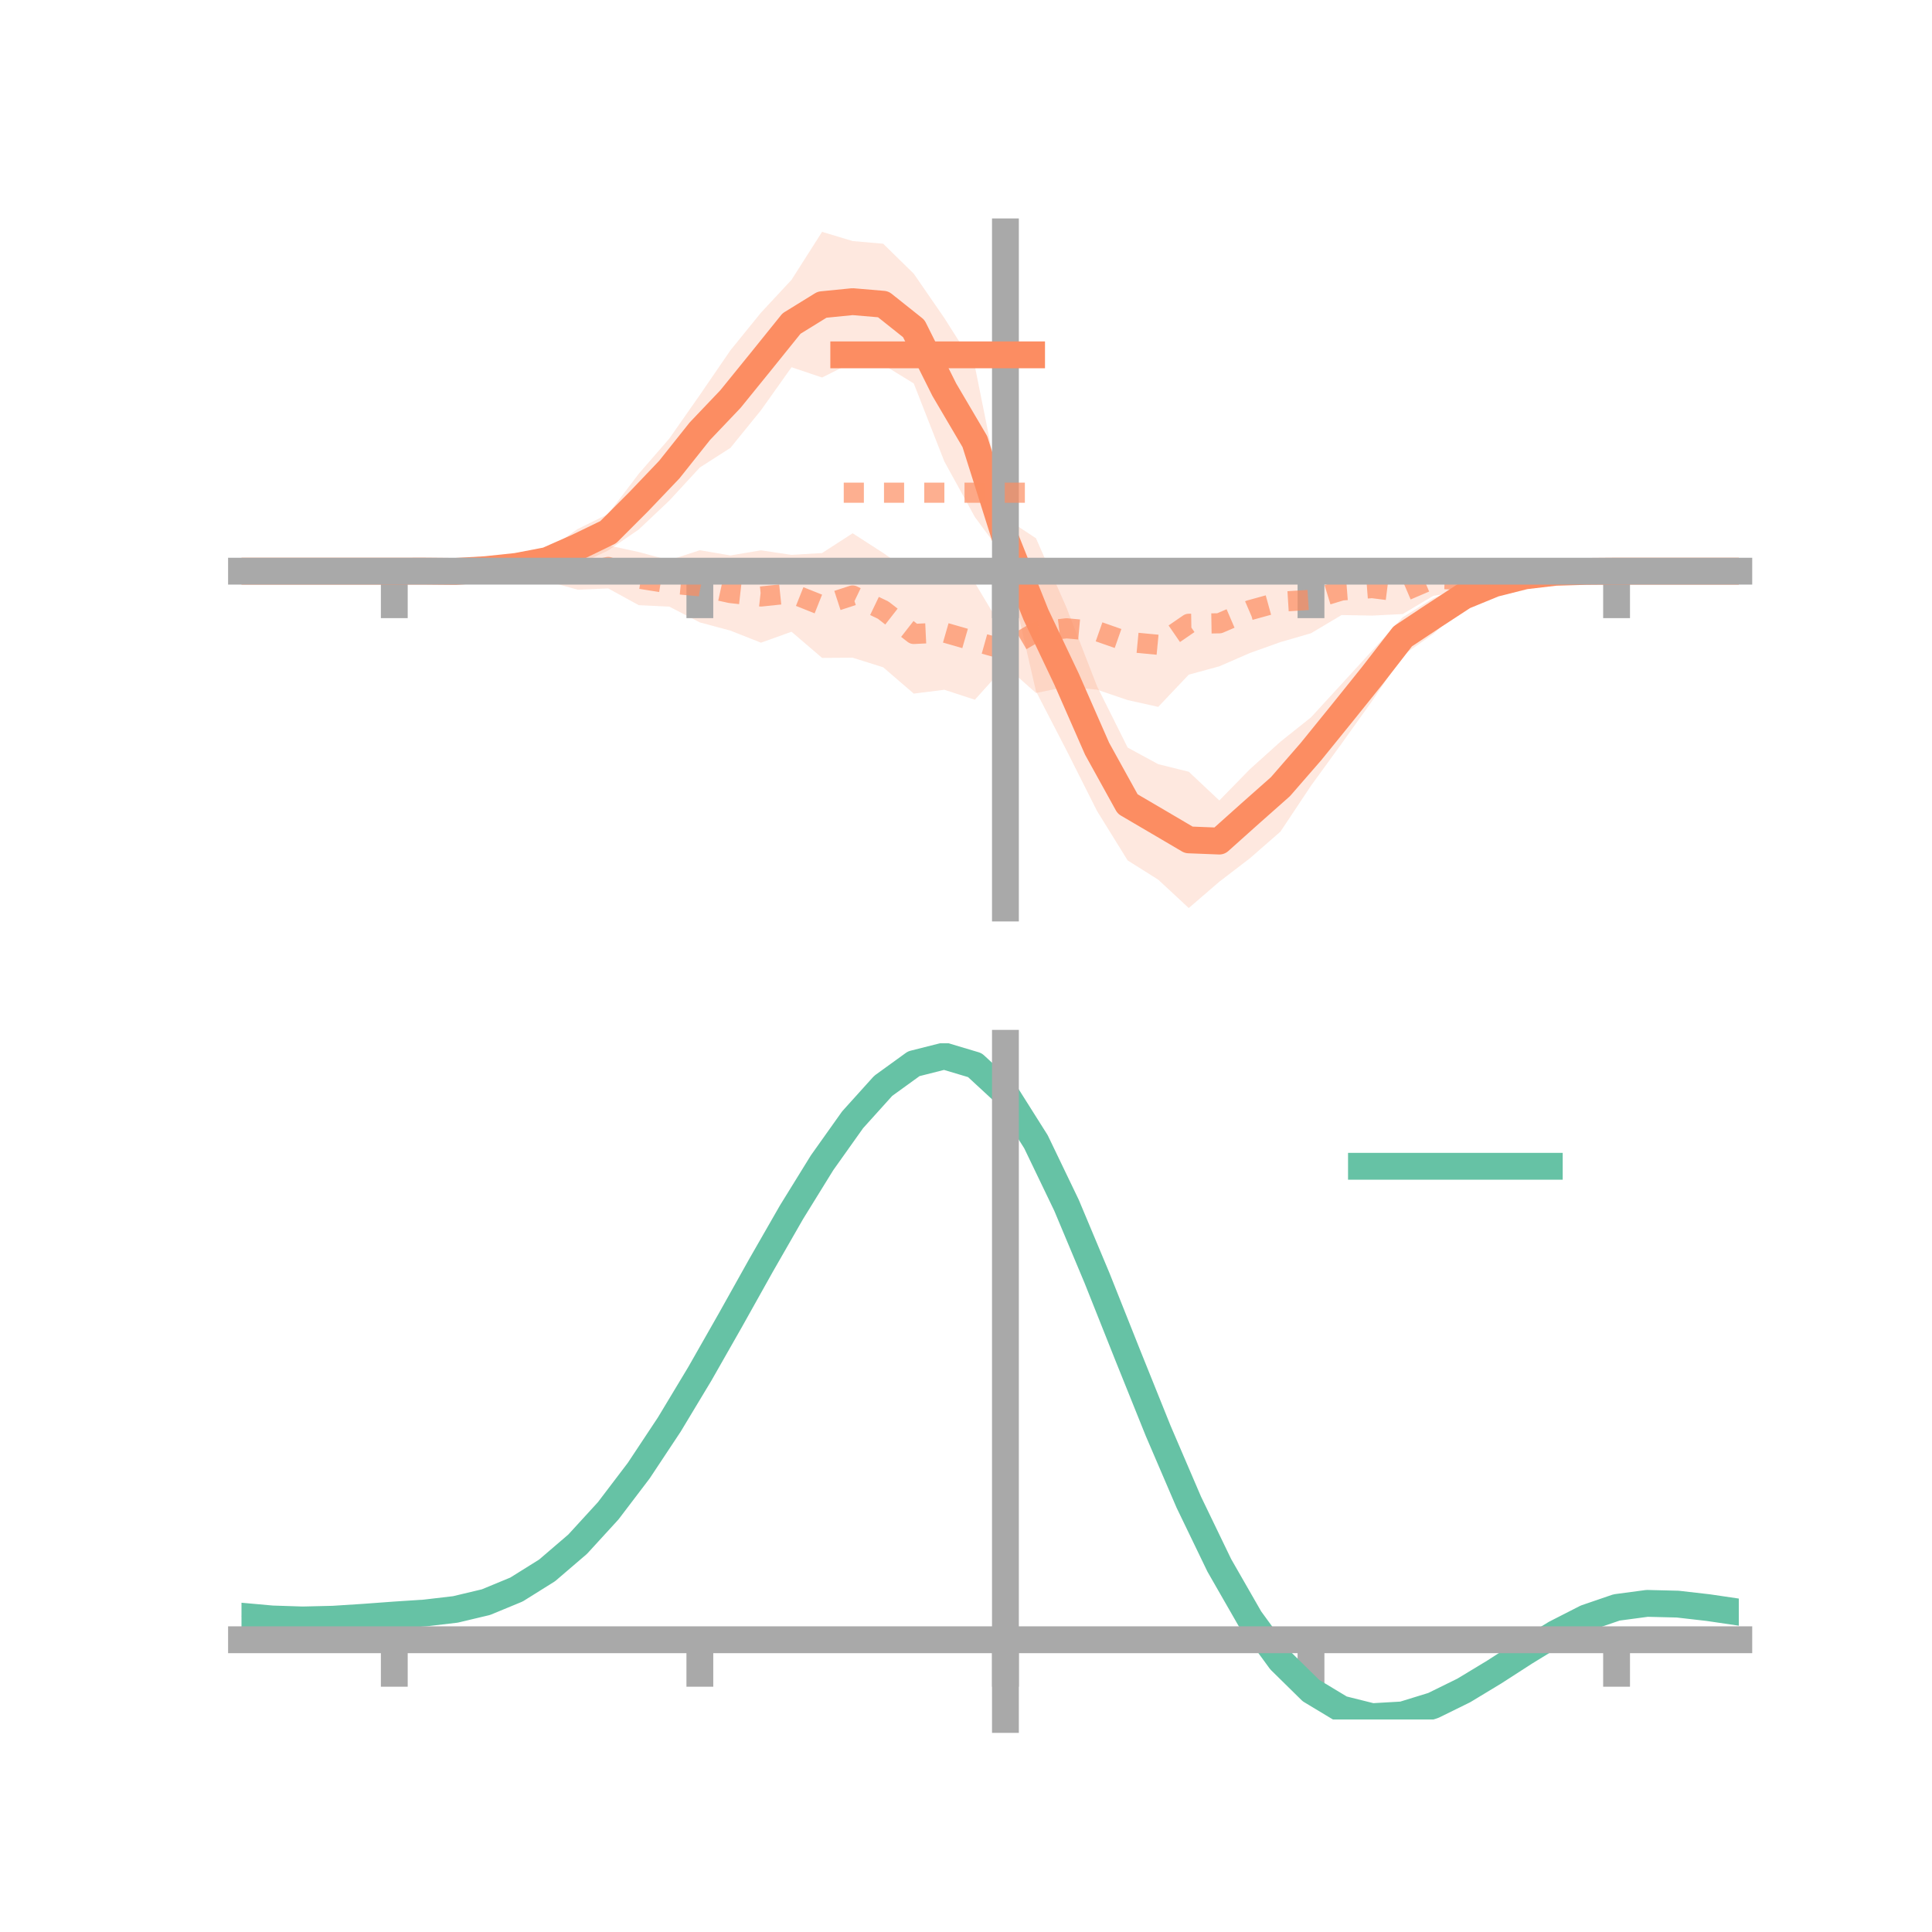 <?xml version="1.0" encoding="utf-8" standalone="no"?>
<!DOCTYPE svg PUBLIC "-//W3C//DTD SVG 1.1//EN"
  "http://www.w3.org/Graphics/SVG/1.1/DTD/svg11.dtd">
<!-- Created with matplotlib (https://matplotlib.org/) -->
<svg height="144pt" version="1.1" viewBox="0 0 144 144" width="144pt" xmlns="http://www.w3.org/2000/svg" xmlns:xlink="http://www.w3.org/1999/xlink">
 <defs>
  <style type="text/css">*{stroke-linecap:butt;stroke-linejoin:round;}</style>
 </defs>
 <g id="figure_1">
  <g id="patch_1">
   <path d="M 0 144 
L 144 144 
L 144 0 
L 0 0 
z
" style="fill:none;"/>
  </g>
  <g id="axes_1">
   <g id="patch_2">
    <path d="M 18 67.68 
L 129.6 67.68 
L 129.6 17.28 
L 18 17.28 
z
" style="fill:none;"/>
   </g>
   <g id="PolyCollection_1">
    <path clip-path="url(#pd9c8b9471c)" d="M 18 42.571 
L 18 42.571 
L 20.278 42.571 
L 22.555 42.571 
L 24.833 42.571 
L 27.11 42.571 
L 29.388 42.571 
L 31.665 42.5 
L 33.943 42.364 
L 36.22 42.019 
L 38.498 41.506 
L 40.776 41.029 
L 43.053 39.431 
L 45.331 38.309 
L 47.608 35.312 
L 49.886 32.688 
L 52.163 29.436 
L 54.441 26.111 
L 56.718 23.305 
L 58.996 20.856 
L 61.273 17.28 
L 63.551 17.967 
L 65.829 18.167 
L 68.106 20.399 
L 70.384 23.702 
L 72.661 27.295 
L 74.939 38.62 
L 77.216 40.118 
L 79.494 45.298 
L 81.771 51.157 
L 84.049 55.719 
L 86.327 56.957 
L 88.604 57.521 
L 90.882 59.662 
L 93.159 57.332 
L 95.437 55.282 
L 97.714 53.466 
L 99.992 50.985 
L 102.269 48.498 
L 104.547 46.011 
L 106.824 44.59 
L 109.102 43.655 
L 111.38 42.759 
L 113.657 42.476 
L 115.935 42.429 
L 118.212 42.522 
L 120.49 42.571 
L 122.767 42.571 
L 125.045 42.571 
L 127.322 42.571 
L 129.6 42.571 
L 129.6 42.571 
L 129.6 42.571 
L 127.322 42.571 
L 125.045 42.571 
L 122.767 42.571 
L 120.49 42.572 
L 118.212 42.656 
L 115.935 42.884 
L 113.657 43.371 
L 111.38 44.237 
L 109.102 45.212 
L 106.824 47.254 
L 104.547 48.854 
L 102.269 52.246 
L 99.992 55.428 
L 97.714 58.564 
L 95.437 61.985 
L 93.159 63.972 
L 90.882 65.717 
L 88.604 67.68 
L 86.327 65.565 
L 84.049 64.131 
L 81.771 60.453 
L 79.494 55.932 
L 77.216 51.527 
L 74.939 41.627 
L 72.661 38.536 
L 70.384 34.392 
L 68.106 28.579 
L 65.829 27.184 
L 63.551 26.999 
L 61.273 28.138 
L 58.996 27.372 
L 56.718 30.578 
L 54.441 33.383 
L 52.163 34.843 
L 49.886 37.313 
L 47.608 39.467 
L 45.331 41.026 
L 43.053 42.113 
L 40.776 42.53 
L 38.498 42.923 
L 36.22 42.891 
L 33.943 42.816 
L 31.665 42.638 
L 29.388 42.571 
L 27.11 42.571 
L 24.833 42.571 
L 22.555 42.571 
L 20.278 42.571 
L 18 42.571 
z
" style="fill:#fc8d62;fill-opacity:0.2;"/>
   </g>
   <g id="PolyCollection_2">
    <path clip-path="url(#pd9c8b9471c)" d="M 18 42.571 
L 18 42.571 
L 20.278 42.571 
L 22.555 42.571 
L 24.833 42.571 
L 27.11 42.571 
L 29.388 42.571 
L 31.665 42.506 
L 33.943 42.386 
L 36.22 42.111 
L 38.498 41.894 
L 40.776 41.651 
L 43.053 41.547 
L 45.331 40.651 
L 47.608 41.143 
L 49.886 41.758 
L 52.163 41.009 
L 54.441 41.4 
L 56.718 41.017 
L 58.996 41.357 
L 61.273 41.22 
L 63.551 39.746 
L 65.829 41.215 
L 68.106 42.804 
L 70.384 42.871 
L 72.661 43.439 
L 74.939 47.245 
L 77.216 42.548 
L 79.494 42.477 
L 81.771 42.68 
L 84.049 43.502 
L 86.327 43.431 
L 88.604 42.705 
L 90.882 43.25 
L 93.159 42.283 
L 95.437 41.841 
L 97.714 42.213 
L 99.992 42.179 
L 102.269 41.784 
L 104.547 42.47 
L 106.824 41.878 
L 109.102 42.355 
L 111.38 42.177 
L 113.657 42.133 
L 115.935 42.37 
L 118.212 42.467 
L 120.49 42.571 
L 122.767 42.571 
L 125.045 42.571 
L 127.322 42.571 
L 129.6 42.571 
L 129.6 42.571 
L 129.6 42.571 
L 127.322 42.571 
L 125.045 42.571 
L 122.767 42.571 
L 120.49 42.571 
L 118.212 42.65 
L 115.935 42.805 
L 113.657 43.097 
L 111.38 43.542 
L 109.102 44.07 
L 106.824 44.41 
L 104.547 45.77 
L 102.269 45.883 
L 99.992 45.842 
L 97.714 47.199 
L 95.437 47.858 
L 93.159 48.672 
L 90.882 49.664 
L 88.604 50.284 
L 86.327 52.686 
L 84.049 52.18 
L 81.771 51.405 
L 79.494 51.185 
L 77.216 51.652 
L 74.939 49.628 
L 72.661 52.154 
L 70.384 51.411 
L 68.106 51.698 
L 65.829 49.737 
L 63.551 49.021 
L 61.273 49.036 
L 58.996 47.086 
L 56.718 47.902 
L 54.441 47.002 
L 52.163 46.392 
L 49.886 45.214 
L 47.608 45.106 
L 45.331 43.858 
L 43.053 43.952 
L 40.776 43.317 
L 38.498 43.245 
L 36.22 43.095 
L 33.943 42.81 
L 31.665 42.675 
L 29.388 42.571 
L 27.11 42.571 
L 24.833 42.571 
L 22.555 42.571 
L 20.278 42.571 
L 18 42.571 
z
" style="fill:#fc8d62;fill-opacity:0.2;"/>
   </g>
   <g id="matplotlib.axis_1">
    <g id="xtick_1">
     <g id="line2d_1">
      <defs>
       <path d="M 0 0 
L 0 3.5 
" id="me2365eca18" style="stroke:#a9a9a9;stroke-width:2;"/>
      </defs>
      <g>
       <use style="fill:#a9a9a9;stroke:#a9a9a9;stroke-width:2;" x="29.388" xlink:href="#me2365eca18" y="42.571"/>
      </g>
     </g>
    </g>
    <g id="xtick_2">
     <g id="line2d_2">
      <g>
       <use style="fill:#a9a9a9;stroke:#a9a9a9;stroke-width:2;" x="52.163" xlink:href="#me2365eca18" y="42.571"/>
      </g>
     </g>
    </g>
    <g id="xtick_3">
     <g id="line2d_3">
      <g>
       <use style="fill:#a9a9a9;stroke:#a9a9a9;stroke-width:2;" x="74.939" xlink:href="#me2365eca18" y="42.571"/>
      </g>
     </g>
    </g>
    <g id="xtick_4">
     <g id="line2d_4">
      <g>
       <use style="fill:#a9a9a9;stroke:#a9a9a9;stroke-width:2;" x="97.714" xlink:href="#me2365eca18" y="42.571"/>
      </g>
     </g>
    </g>
    <g id="xtick_5">
     <g id="line2d_5">
      <g>
       <use style="fill:#a9a9a9;stroke:#a9a9a9;stroke-width:2;" x="120.49" xlink:href="#me2365eca18" y="42.571"/>
      </g>
     </g>
    </g>
   </g>
   <g id="matplotlib.axis_2"/>
   <g id="line2d_6">
    <path clip-path="url(#pd9c8b9471c)" d="M 18 42.571 
L 20.278 42.571 
L 22.555 42.571 
L 24.833 42.571 
L 27.11 42.571 
L 29.388 42.571 
L 31.665 42.569 
L 33.943 42.59 
L 36.22 42.455 
L 38.498 42.214 
L 40.776 41.779 
L 43.053 40.772 
L 45.331 39.667 
L 47.608 37.39 
L 49.886 35.001 
L 52.163 32.14 
L 54.441 29.747 
L 56.718 26.941 
L 58.996 24.114 
L 61.273 22.709 
L 63.551 22.483 
L 65.829 22.676 
L 68.106 24.489 
L 70.384 29.047 
L 72.661 32.916 
L 74.939 40.123 
L 77.216 45.823 
L 79.494 50.615 
L 81.771 55.805 
L 84.049 59.925 
L 86.327 61.261 
L 88.604 62.6 
L 90.882 62.689 
L 93.159 60.652 
L 95.437 58.634 
L 97.714 56.015 
L 99.992 53.206 
L 102.269 50.372 
L 104.547 47.433 
L 106.824 45.922 
L 109.102 44.433 
L 111.38 43.498 
L 113.657 42.923 
L 115.935 42.656 
L 118.212 42.589 
L 120.49 42.571 
L 122.767 42.571 
L 125.045 42.571 
L 127.322 42.571 
L 129.6 42.571 
" style="fill:none;stroke:#fc8d62;stroke-linecap:square;stroke-width:2;"/>
   </g>
   <g id="line2d_7">
    <path clip-path="url(#pd9c8b9471c)" d="M 18 42.571 
L 20.278 42.571 
L 22.555 42.571 
L 24.833 42.571 
L 27.11 42.571 
L 29.388 42.571 
L 31.665 42.59 
L 33.943 42.598 
L 36.22 42.603 
L 38.498 42.57 
L 40.776 42.484 
L 43.053 42.749 
L 45.331 42.255 
L 47.608 43.125 
L 49.886 43.486 
L 52.163 43.7 
L 54.441 44.201 
L 56.718 44.459 
L 58.996 44.221 
L 61.273 45.128 
L 63.551 44.384 
L 65.829 45.476 
L 68.106 47.251 
L 70.384 47.141 
L 72.661 47.797 
L 74.939 48.437 
L 77.216 47.1 
L 79.494 46.831 
L 81.771 47.042 
L 84.049 47.841 
L 86.327 48.059 
L 88.604 46.494 
L 90.882 46.457 
L 93.159 45.478 
L 95.437 44.849 
L 97.714 44.706 
L 99.992 44.01 
L 102.269 43.833 
L 104.547 44.12 
L 106.824 43.144 
L 109.102 43.212 
L 111.38 42.859 
L 113.657 42.615 
L 115.935 42.588 
L 118.212 42.558 
L 120.49 42.571 
L 122.767 42.571 
L 125.045 42.571 
L 127.322 42.571 
L 129.6 42.571 
" style="fill:none;stroke:#fc8d62;stroke-dasharray:1.5,1.5;stroke-dashoffset:0;stroke-opacity:0.7;stroke-width:1.5;"/>
   </g>
   <g id="patch_3">
    <path d="M 74.939 67.68 
L 74.939 17.28 
" style="fill:none;stroke:#a9a9a9;stroke-linecap:square;stroke-linejoin:miter;stroke-width:2;"/>
   </g>
   <g id="patch_4">
    <path d="M 129.6 67.68 
L 129.6 17.28 
" style="fill:none;"/>
   </g>
   <g id="patch_5">
    <path d="M 18 42.571 
L 129.6 42.571 
" style="fill:none;stroke:#a9a9a9;stroke-linecap:square;stroke-linejoin:miter;stroke-width:2;"/>
   </g>
   <g id="patch_6">
    <path d="M 18 17.28 
L 129.6 17.28 
" style="fill:none;"/>
   </g>
   <g id="legend_1">
    <g id="line2d_8">
     <path d="M 62.888 26.449 
L 76.888 26.449 
" style="fill:none;stroke:#fc8d62;stroke-linecap:square;stroke-width:2;"/>
    </g>
    <g id="line2d_9"/>
    <g id="text_1">
     <!--   -->
     <g transform="translate(82.488 28.899)scale(0.07 -0.07)">
      <defs>
       <path id="DejaVuSans-32"/>
      </defs>
      <use xlink:href="#DejaVuSans-32"/>
     </g>
    </g>
    <g id="line2d_10">
     <path d="M 62.888 36.724 
L 76.888 36.724 
" style="fill:none;stroke:#fc8d62;stroke-dasharray:1.5,1.5;stroke-dashoffset:0;stroke-opacity:0.7;stroke-width:1.5;"/>
    </g>
    <g id="line2d_11"/>
    <g id="text_2">
     <!--   -->
     <g transform="translate(82.488 39.174)scale(0.07 -0.07)">
      <use xlink:href="#DejaVuSans-32"/>
     </g>
    </g>
   </g>
  </g>
  <g id="axes_2">
   <g id="patch_7">
    <path d="M 18 128.16 
L 129.6 128.16 
L 129.6 77.76 
L 18 77.76 
z
" style="fill:none;"/>
   </g>
   <g id="PolyCollection_3">
    <path clip-path="url(#pec8f7c0186)" d="M 18 120.503 
L 18 120.421 
L 20.278 120.636 
L 22.555 120.71 
L 24.833 120.649 
L 27.11 120.494 
L 29.388 120.318 
L 31.665 120.163 
L 33.943 119.891 
L 36.22 119.342 
L 38.498 118.391 
L 40.776 116.946 
L 43.053 114.957 
L 45.331 112.413 
L 47.608 109.347 
L 49.886 105.828 
L 52.163 101.955 
L 54.441 97.859 
L 56.718 93.694 
L 58.996 89.635 
L 61.273 85.87 
L 63.551 82.599 
L 65.829 80.024 
L 68.106 78.346 
L 70.384 77.76 
L 72.661 78.452 
L 74.939 80.59 
L 77.216 84.252 
L 79.494 89.059 
L 81.771 94.572 
L 84.049 100.383 
L 86.327 106.133 
L 88.604 111.523 
L 90.882 116.318 
L 93.159 120.351 
L 95.437 123.518 
L 97.714 125.782 
L 99.992 127.166 
L 102.269 127.741 
L 104.547 127.616 
L 106.824 126.927 
L 109.102 125.824 
L 111.38 124.469 
L 113.657 123.025 
L 115.935 121.652 
L 118.212 120.502 
L 120.49 119.726 
L 122.767 119.425 
L 125.045 119.486 
L 127.322 119.757 
L 129.6 120.104 
L 129.6 120.211 
L 129.6 120.211 
L 127.322 119.889 
L 125.045 119.637 
L 122.767 119.587 
L 120.49 119.894 
L 118.212 120.679 
L 115.935 121.855 
L 113.657 123.272 
L 111.38 124.766 
L 109.102 126.168 
L 106.824 127.307 
L 104.547 128.021 
L 102.269 128.16 
L 99.992 127.596 
L 97.714 126.235 
L 95.437 124.021 
L 93.159 120.942 
L 90.882 117.035 
L 88.604 112.395 
L 86.327 107.177 
L 84.049 101.606 
L 81.771 95.971 
L 79.494 90.62 
L 77.216 85.952 
L 74.939 82.396 
L 72.661 80.325 
L 70.384 79.657 
L 68.106 80.225 
L 65.829 81.843 
L 63.551 84.32 
L 61.273 87.459 
L 58.996 91.066 
L 56.718 94.948 
L 54.441 98.925 
L 52.163 102.832 
L 49.886 106.523 
L 47.608 109.878 
L 45.331 112.803 
L 43.053 115.237 
L 40.776 117.152 
L 38.498 118.556 
L 36.22 119.487 
L 33.943 120.024 
L 31.665 120.285 
L 29.388 120.428 
L 27.11 120.588 
L 24.833 120.724 
L 22.555 120.772 
L 20.278 120.699 
L 18 120.503 
z
" style="fill:#66c2a5;fill-opacity:0.2;"/>
   </g>
   <g id="matplotlib.axis_3">
    <g id="xtick_6">
     <g id="line2d_12">
      <g>
       <use style="fill:#a9a9a9;stroke:#a9a9a9;stroke-width:2;" x="29.388" xlink:href="#me2365eca18" y="122.217"/>
      </g>
     </g>
    </g>
    <g id="xtick_7">
     <g id="line2d_13">
      <g>
       <use style="fill:#a9a9a9;stroke:#a9a9a9;stroke-width:2;" x="52.163" xlink:href="#me2365eca18" y="122.217"/>
      </g>
     </g>
    </g>
    <g id="xtick_8">
     <g id="line2d_14">
      <g>
       <use style="fill:#a9a9a9;stroke:#a9a9a9;stroke-width:2;" x="74.939" xlink:href="#me2365eca18" y="122.217"/>
      </g>
     </g>
    </g>
    <g id="xtick_9">
     <g id="line2d_15">
      <g>
       <use style="fill:#a9a9a9;stroke:#a9a9a9;stroke-width:2;" x="97.714" xlink:href="#me2365eca18" y="122.217"/>
      </g>
     </g>
    </g>
    <g id="xtick_10">
     <g id="line2d_16">
      <g>
       <use style="fill:#a9a9a9;stroke:#a9a9a9;stroke-width:2;" x="120.49" xlink:href="#me2365eca18" y="122.217"/>
      </g>
     </g>
    </g>
   </g>
   <g id="matplotlib.axis_4"/>
   <g id="line2d_17">
    <path clip-path="url(#pec8f7c0186)" d="M 18 120.462 
L 20.278 120.667 
L 22.555 120.741 
L 24.833 120.687 
L 27.11 120.541 
L 29.388 120.373 
L 31.665 120.224 
L 33.943 119.957 
L 36.22 119.415 
L 38.498 118.473 
L 40.776 117.049 
L 43.053 115.097 
L 45.331 112.608 
L 47.608 109.613 
L 49.886 106.176 
L 52.163 102.394 
L 54.441 98.392 
L 56.718 94.321 
L 58.996 90.35 
L 61.273 86.665 
L 63.551 83.459 
L 65.829 80.933 
L 68.106 79.285 
L 70.384 78.709 
L 72.661 79.389 
L 74.939 81.493 
L 77.216 85.102 
L 79.494 89.839 
L 81.771 95.271 
L 84.049 100.994 
L 86.327 106.655 
L 88.604 111.959 
L 90.882 116.677 
L 93.159 120.646 
L 95.437 123.77 
L 97.714 126.009 
L 99.992 127.381 
L 102.269 127.95 
L 104.547 127.819 
L 106.824 127.117 
L 109.102 125.996 
L 111.38 124.618 
L 113.657 123.149 
L 115.935 121.753 
L 118.212 120.59 
L 120.49 119.81 
L 122.767 119.506 
L 125.045 119.562 
L 127.322 119.823 
L 129.6 120.158 
" style="fill:none;stroke:#66c2a5;stroke-linecap:square;stroke-width:2;"/>
   </g>
   <g id="patch_8">
    <path d="M 74.939 128.16 
L 74.939 77.76 
" style="fill:none;stroke:#a9a9a9;stroke-linecap:square;stroke-linejoin:miter;stroke-width:2;"/>
   </g>
   <g id="patch_9">
    <path d="M 129.6 128.16 
L 129.6 77.76 
" style="fill:none;"/>
   </g>
   <g id="patch_10">
    <path d="M 18 122.217 
L 129.6 122.217 
" style="fill:none;stroke:#a9a9a9;stroke-linecap:square;stroke-linejoin:miter;stroke-width:2;"/>
   </g>
   <g id="patch_11">
    <path d="M 18 77.76 
L 129.6 77.76 
" style="fill:none;"/>
   </g>
   <g id="legend_2">
    <g id="line2d_18">
     <path d="M 101.475 86.929 
L 115.475 86.929 
" style="fill:none;stroke:#66c2a5;stroke-linecap:square;stroke-width:2;"/>
    </g>
    <g id="line2d_19"/>
    <g id="text_3">
     <!--   -->
     <g transform="translate(121.075 89.379)scale(0.07 -0.07)">
      <use xlink:href="#DejaVuSans-32"/>
     </g>
    </g>
   </g>
  </g>
 </g>
 <defs>
  <clipPath id="pd9c8b9471c">
   <rect height="50.4" width="111.6" x="18" y="17.28"/>
  </clipPath>
  <clipPath id="pec8f7c0186">
   <rect height="50.4" width="111.6" x="18" y="77.76"/>
  </clipPath>
 </defs>
</svg>
